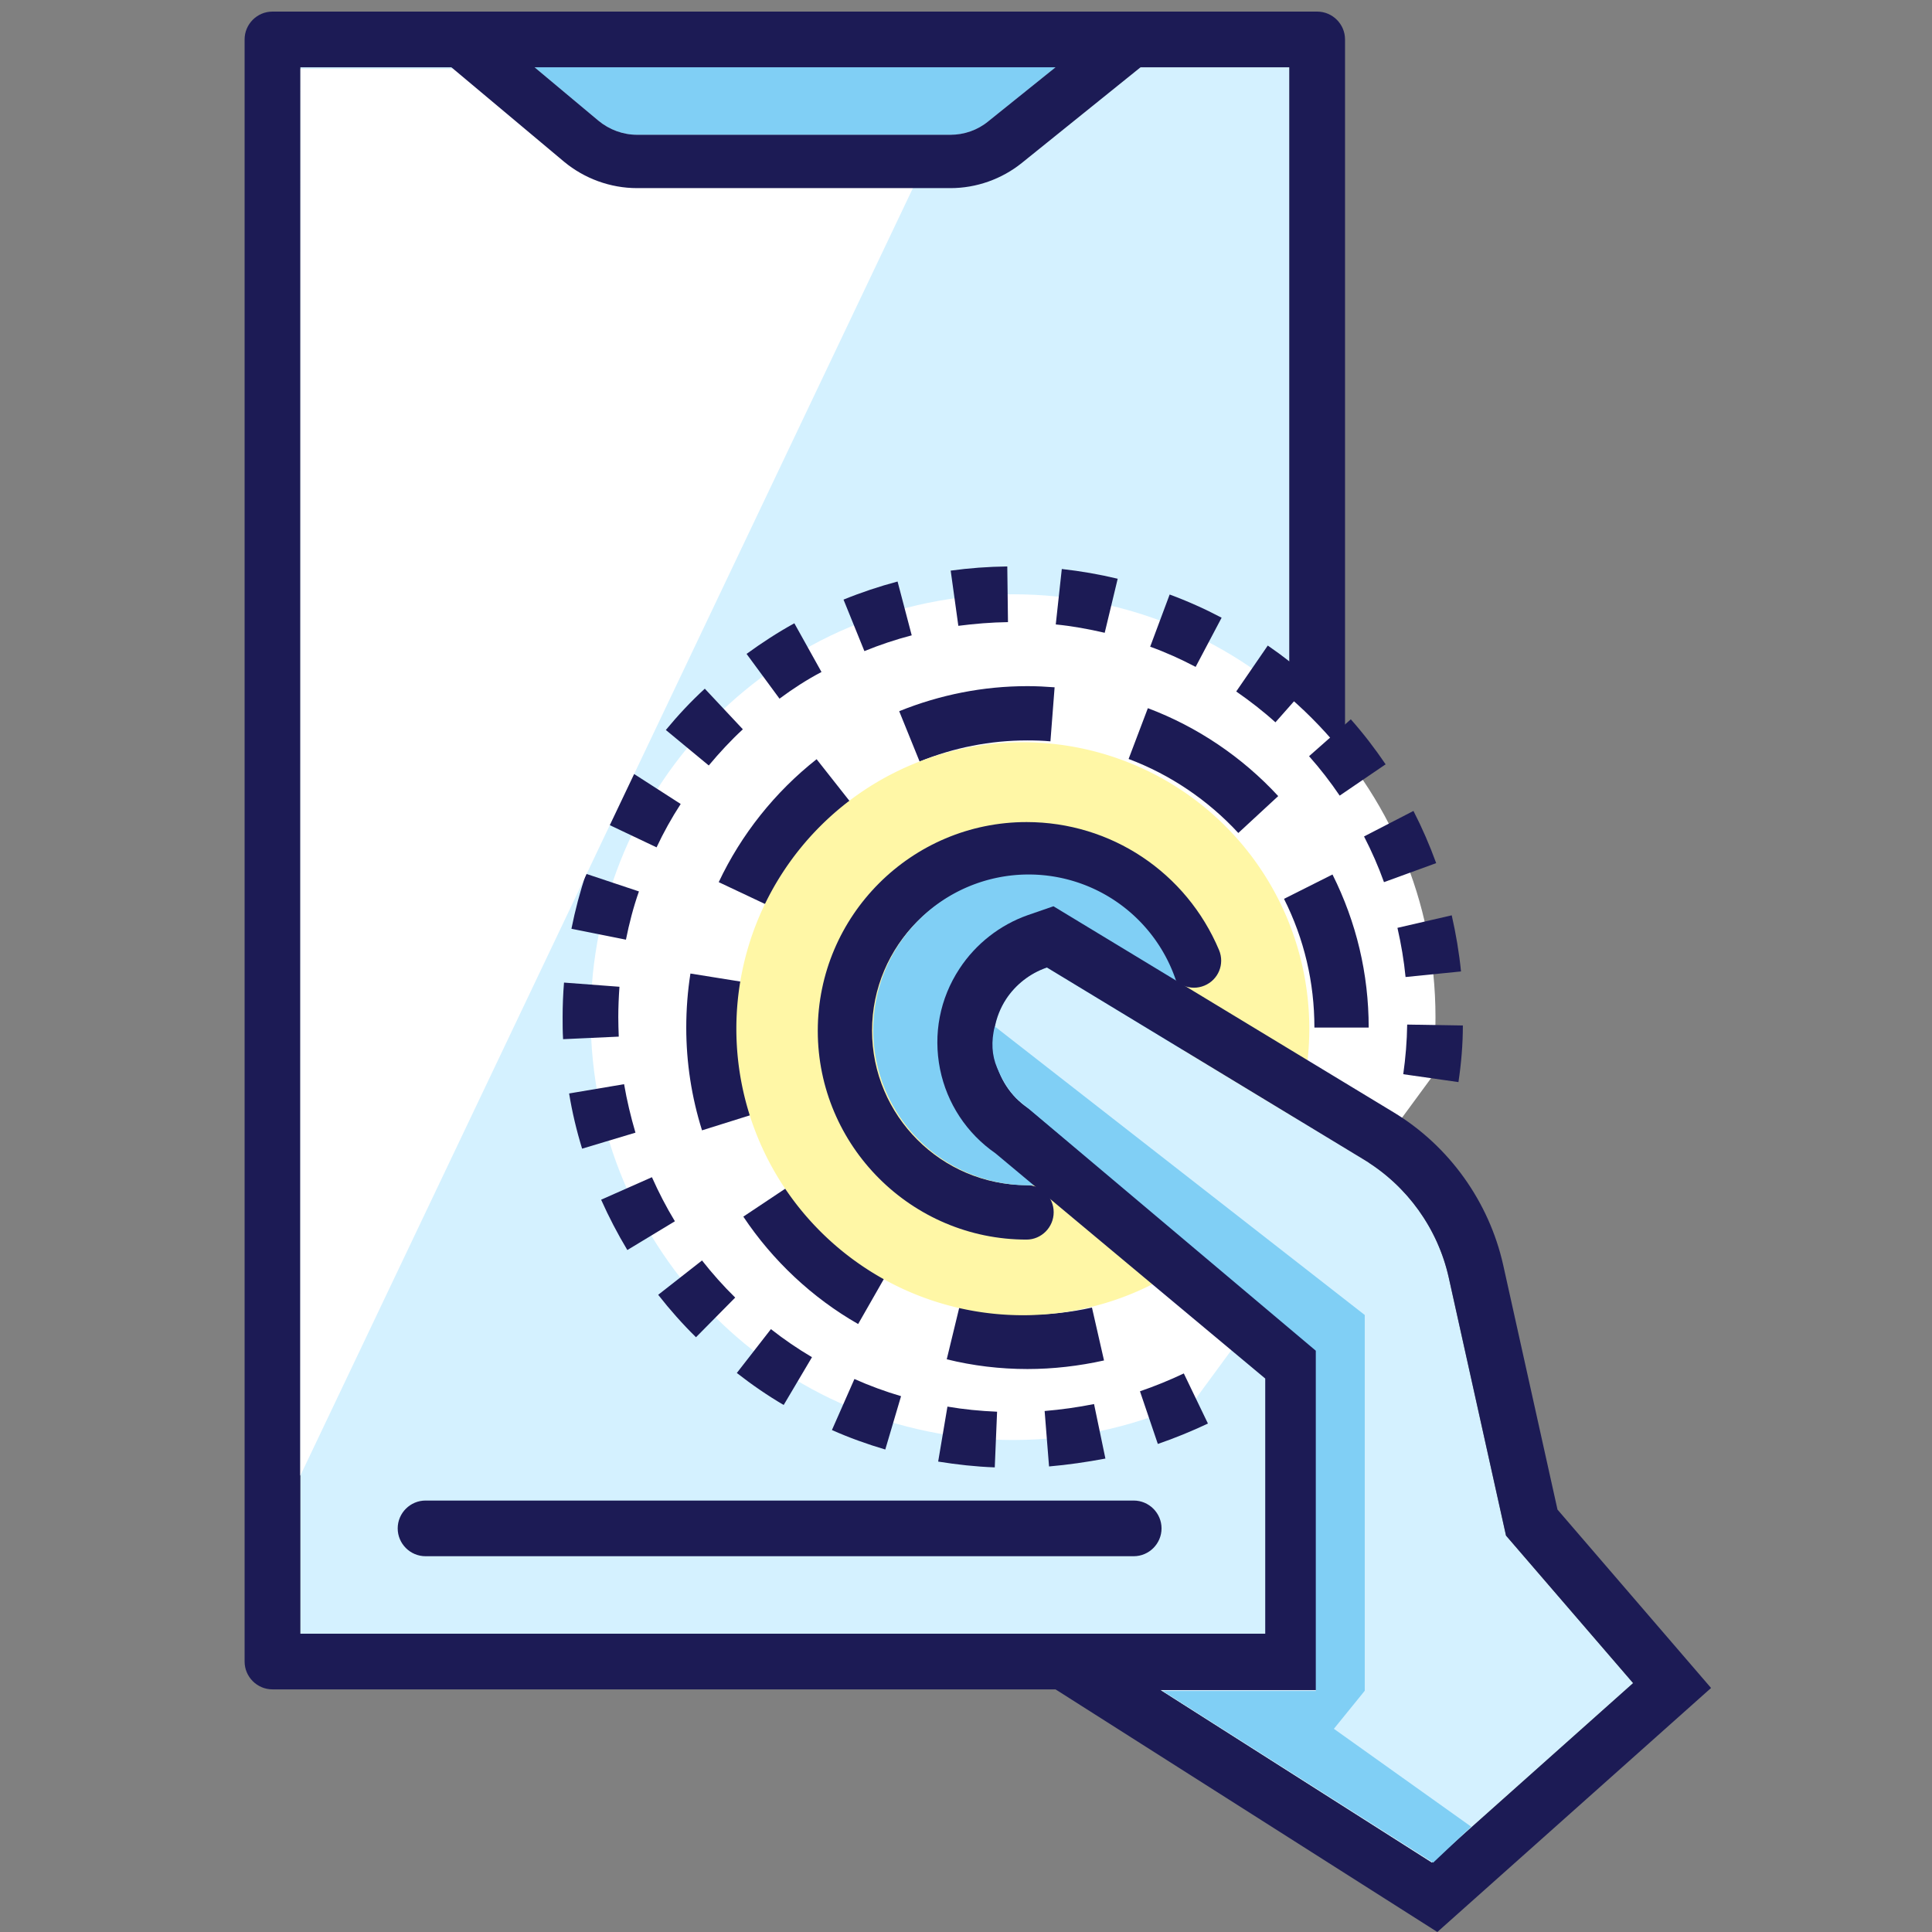 <?xml version="1.0" standalone="no"?><!DOCTYPE svg PUBLIC "-//W3C//DTD SVG 1.1//EN" "http://www.w3.org/Graphics/SVG/1.1/DTD/svg11.dtd"><svg class="icon" width="200px" height="200.00px" viewBox="0 0 1024 1024" version="1.1" xmlns="http://www.w3.org/2000/svg"><rect x="0" y="0" width="1024" height="1024" fill="#808080" stroke="none"/><path d="M159.151 35.654h524.233v830.24H159.151z" fill="#D4F1FF" /><path d="M698.137 895.401H144.398c-8.114 0-14.753-6.639-14.753-14.753V20.9c0-8.114 6.639-14.753 14.753-14.753h553.739c8.114 0 14.753 6.639 14.753 14.753v859.747c0 8.114-6.639 14.753-14.753 14.753zM159.151 865.894h524.233V35.654H159.151v830.24z" fill="#1C1B55" /><path d="M758.503 571.443c1.475-10.573 2.336-21.392 2.336-32.334 0-123.805-100.199-224.127-223.881-224.127s-223.881 100.322-223.881 224.127 100.199 224.127 223.881 224.127c34.67 0 67.619-7.868 96.88-22.007" fill="#FFFFFF" /><path d="M527.245 777.743c-10.081-0.369-20.04-1.475-29.998-3.074l4.918-29.138c8.606 1.475 17.458 2.336 26.31 2.705l-1.229 29.507z m28.769-0.492l-2.336-29.384c8.729-0.738 17.581-1.967 26.187-3.688l6.024 28.892c-9.836 1.844-19.917 3.319-29.875 4.18z m-86.798-8.975c-9.59-2.828-19.179-6.27-28.277-10.327l11.926-27.048c7.991 3.565 16.352 6.639 24.712 9.098l-8.36 28.277z m144.459-2.951l-9.467-27.908c7.868-2.705 15.737-5.901 23.236-9.467l12.786 26.556c-8.606 4.057-17.581 7.745-26.556 10.819z m-198.309-20.655c-8.606-5.041-16.966-10.819-24.835-16.966l18.073-23.236c6.885 5.41 14.261 10.45 21.761 14.876l-14.999 25.326z m-46.473-35.9c-7.131-7.008-13.893-14.63-20.04-22.499l23.236-18.196c5.41 6.885 11.311 13.524 17.581 19.671l-20.778 21.023zM332.502 662.545c-5.164-8.606-9.836-17.581-13.893-26.679l26.925-11.926c3.565 7.991 7.623 15.86 12.171 23.359L332.502 662.545z m-23.974-53.726c-2.951-9.59-5.287-19.425-6.885-29.261l29.138-4.918c1.475 8.606 3.565 17.335 6.024 25.695l-28.277 8.483z m464.482-35.285l-29.261-4.18c1.229-8.606 1.967-17.458 2.09-26.31l29.507 0.492c0 10.081-0.861 20.163-2.336 29.998z m-474.564-22.745c-0.246-3.934-0.246-7.868-0.246-11.68 0-6.147 0.246-12.294 0.738-18.319l29.384 2.213c-0.369 5.287-0.615 10.696-0.615 16.106 0 3.442 0.123 6.885 0.246 10.327l-29.507 1.352z m446.532-32.949c-0.861-8.729-2.336-17.458-4.303-26.064l28.769-6.639c2.213 9.713 3.934 19.794 4.918 29.752l-29.384 2.951z m-413.215-19.794l-28.892-5.778c1.967-9.836 4.549-19.671 7.745-29.138l28.031 9.344c-2.951 8.36-5.164 16.966-6.885 25.572z m401.781-30.49c-2.951-8.237-6.516-16.352-10.573-24.22l26.187-13.524c4.549 8.852 8.606 18.196 12.049 27.662l-27.662 10.081z m-385.552-18.442L321.314 436.451c4.303-8.975 9.221-17.827 14.63-26.31l24.835 15.983c-4.795 7.377-9.098 15.122-12.786 22.991zM710.063 421.698c-4.918-7.254-10.327-14.261-16.229-20.9l22.13-19.548c6.639 7.5 12.786 15.491 18.442 23.851L710.063 421.698z m-334.407-15.983l-22.745-18.81c6.393-7.745 13.278-15.122 20.655-21.884l20.163 21.515c-6.393 5.901-12.417 12.417-18.073 19.179z m300.352-22.868c-6.516-5.901-13.524-11.311-20.778-16.352l16.72-24.343c8.237 5.655 16.229 11.926 23.605 18.565l-19.548 22.13z m-262.854-12.54l-17.458-23.728c8.114-5.901 16.597-11.434 25.326-16.229l14.384 25.818c-7.745 4.057-15.122 8.852-22.253 14.139zM633.714 353.464c-7.745-4.057-15.86-7.745-24.097-10.696l10.327-27.662c9.344 3.442 18.687 7.623 27.539 12.294L633.714 353.464z m-175.564-8.36l-11.065-27.294c9.344-3.811 18.933-7.008 28.646-9.59l7.5 28.523c-8.483 2.213-16.966 5.041-25.081 8.36z m127.37-9.713c-8.483-1.967-17.212-3.565-25.941-4.426l3.197-29.384c9.958 1.106 19.917 2.828 29.629 5.164l-6.885 28.646z m-77.578-3.688l-4.057-29.261c9.836-1.352 19.917-2.09 29.998-2.213l0.369 29.507c-8.852 0.123-17.704 0.861-26.31 1.967zM600.888 824.831H225.541c-8.114 0-14.753-6.639-14.753-14.753s6.639-14.753 14.753-14.753h375.348c8.114 0 14.753 6.639 14.753 14.753s-6.639 14.753-14.753 14.753zM544.58 725.615c-14.507 0-28.892-1.721-42.784-5.164l6.762-27.908c22.745 5.532 47.21 5.655 70.201 0.492l6.393 28.031c-13.278 2.951-26.925 4.549-40.571 4.549z m-89.749-23.851c-24.343-13.893-45.366-33.687-60.857-56.923l23.974-15.983c13.032 19.671 30.736 36.268 51.145 47.948l-14.261 24.958z m-82.741-102.658c-5.532-17.581-8.36-35.9-8.36-54.464 0-9.59 0.738-19.302 2.213-28.646l28.4 4.549c-1.229 7.991-1.844 16.106-1.844 24.097 0 15.614 2.336 31.105 7.008 45.858l-27.416 8.606zM725.431 544.642h-28.769c0-23.974-5.41-46.965-16.106-68.234L706.251 463.499c12.663 25.326 19.179 52.62 19.179 81.143z m-318.425-64.791l-26.064-12.294c11.926-25.326 29.875-47.825 51.882-65.16l17.827 22.622c-18.565 14.63-33.687 33.564-43.645 54.833z m249.33-38.359c-15.983-17.335-36.146-30.982-58.152-39.219l10.204-26.925c26.187 9.836 50.038 25.941 69.094 46.596l-21.146 19.548zM487.411 403.625l-10.819-26.679c21.638-8.729 44.506-13.278 67.988-13.278 4.795 0 9.59 0.246 14.384 0.615l-2.213 28.646c-4.057-0.369-8.114-0.492-12.171-0.492-19.794 0-38.973 3.811-57.169 11.188z" fill="#1C1B55" /><path d="M542.121 545.256m-151.836 0a151.836 151.836 0 1 0 303.672 0 151.836 151.836 0 1 0-303.672 0Z" fill="#FFF7A6" /><path d="M544.088 657.012c-60.98 0-110.65-49.669-110.65-110.65s49.669-110.65 110.65-110.65c44.752 0 84.708 26.679 102.043 67.865 3.074 7.377-0.369 15.737-7.745 18.81s-15.737-0.369-18.81-7.745c-12.786-30.49-42.416-50.284-75.488-50.284-45.12 0-81.881 36.76-81.881 81.881 0 45.12 36.76 81.881 81.881 81.881 7.991 0 14.384 6.393 14.384 14.384s-6.516 14.507-14.384 14.507z" fill="#1C1B55" /><path d="M545.195 545.871m-82.372 0a82.372 82.372 0 1 0 164.745 0 82.372 82.372 0 1 0-164.745 0Z" fill="#80CFF5" /><path d="M554.907 512.799l168.31 102.043c22.745 13.77 38.85 36.268 44.629 62.21L798.213 813.889l67.373 78.192-106.715 95.159-143.844-91.47H700.104V716.886L545.441 587.672c-19.425-12.663-24.835-38.727-12.171-58.152 5.041-7.745 12.54-13.647 21.269-16.597l0.369-0.123z" fill="#D4F1FF" /><path d="M761.822 1024L513.598 866.263H670.598V730.656l-142.984-119.379c-15.245-10.573-25.695-26.433-29.384-44.629-3.688-18.565-0.123-37.375 10.327-53.235 8.606-13.155 21.515-23.236 36.268-28.4l13.524-4.672 180.236 109.174c29.507 17.827 50.653 47.456 58.152 81.02L825.507 800.119l81.389 94.544-145.074 129.337zM615.027 895.769l143.844 91.47 106.715-95.159-67.373-78.192-30.367-136.837c-5.778-25.818-22.007-48.44-44.629-62.21l-168.31-102.043-0.369 0.123c-8.729 3.074-16.229 8.975-21.269 16.597-12.417 19.056-7.254 44.997 11.557 57.784l0.615 0.369L700.104 716.886v178.883h-85.077z" fill="#1C1B55" /><path d="M159.274 36.514h82.741c8.483 8.606 25.572 22.622 51.268 41.801 18.81 10.081 44.137 17.089 75.856 21.146h114.83L159.151 782.169 159.274 36.514z" fill="#FFFFFF" /><path d="M283.324 35.654l33.81 28.277c5.778 4.795 13.032 7.5 20.532 7.5h166.097c7.254 0 14.384-2.459 20.04-7.131l35.654-28.646H283.324z" fill="#80CFF5" /><path d="M503.763 99.708H337.666c-14.139 0-27.908-5.041-38.727-14.016L205.501 7.377h434.115L541.507 86.43c-10.573 8.483-23.974 13.278-37.744 13.278zM283.324 35.654l33.81 28.277c5.778 4.795 13.032 7.5 20.532 7.5h166.097c7.254 0 14.384-2.459 20.04-7.131l35.654-28.646H283.324z" fill="#1C1B55" /><path d="M527.245 544.027c-1.967 7.991-1.598 15.245 1.229 21.884s6.147 12.049 10.204 16.229l158.721 133.763V896.261h-81.143l143.353 90.979 20.163-19.056-72.783-51.882 16.352-20.163v-199.169L527.245 544.027z" fill="#80CFF5" /></svg>
